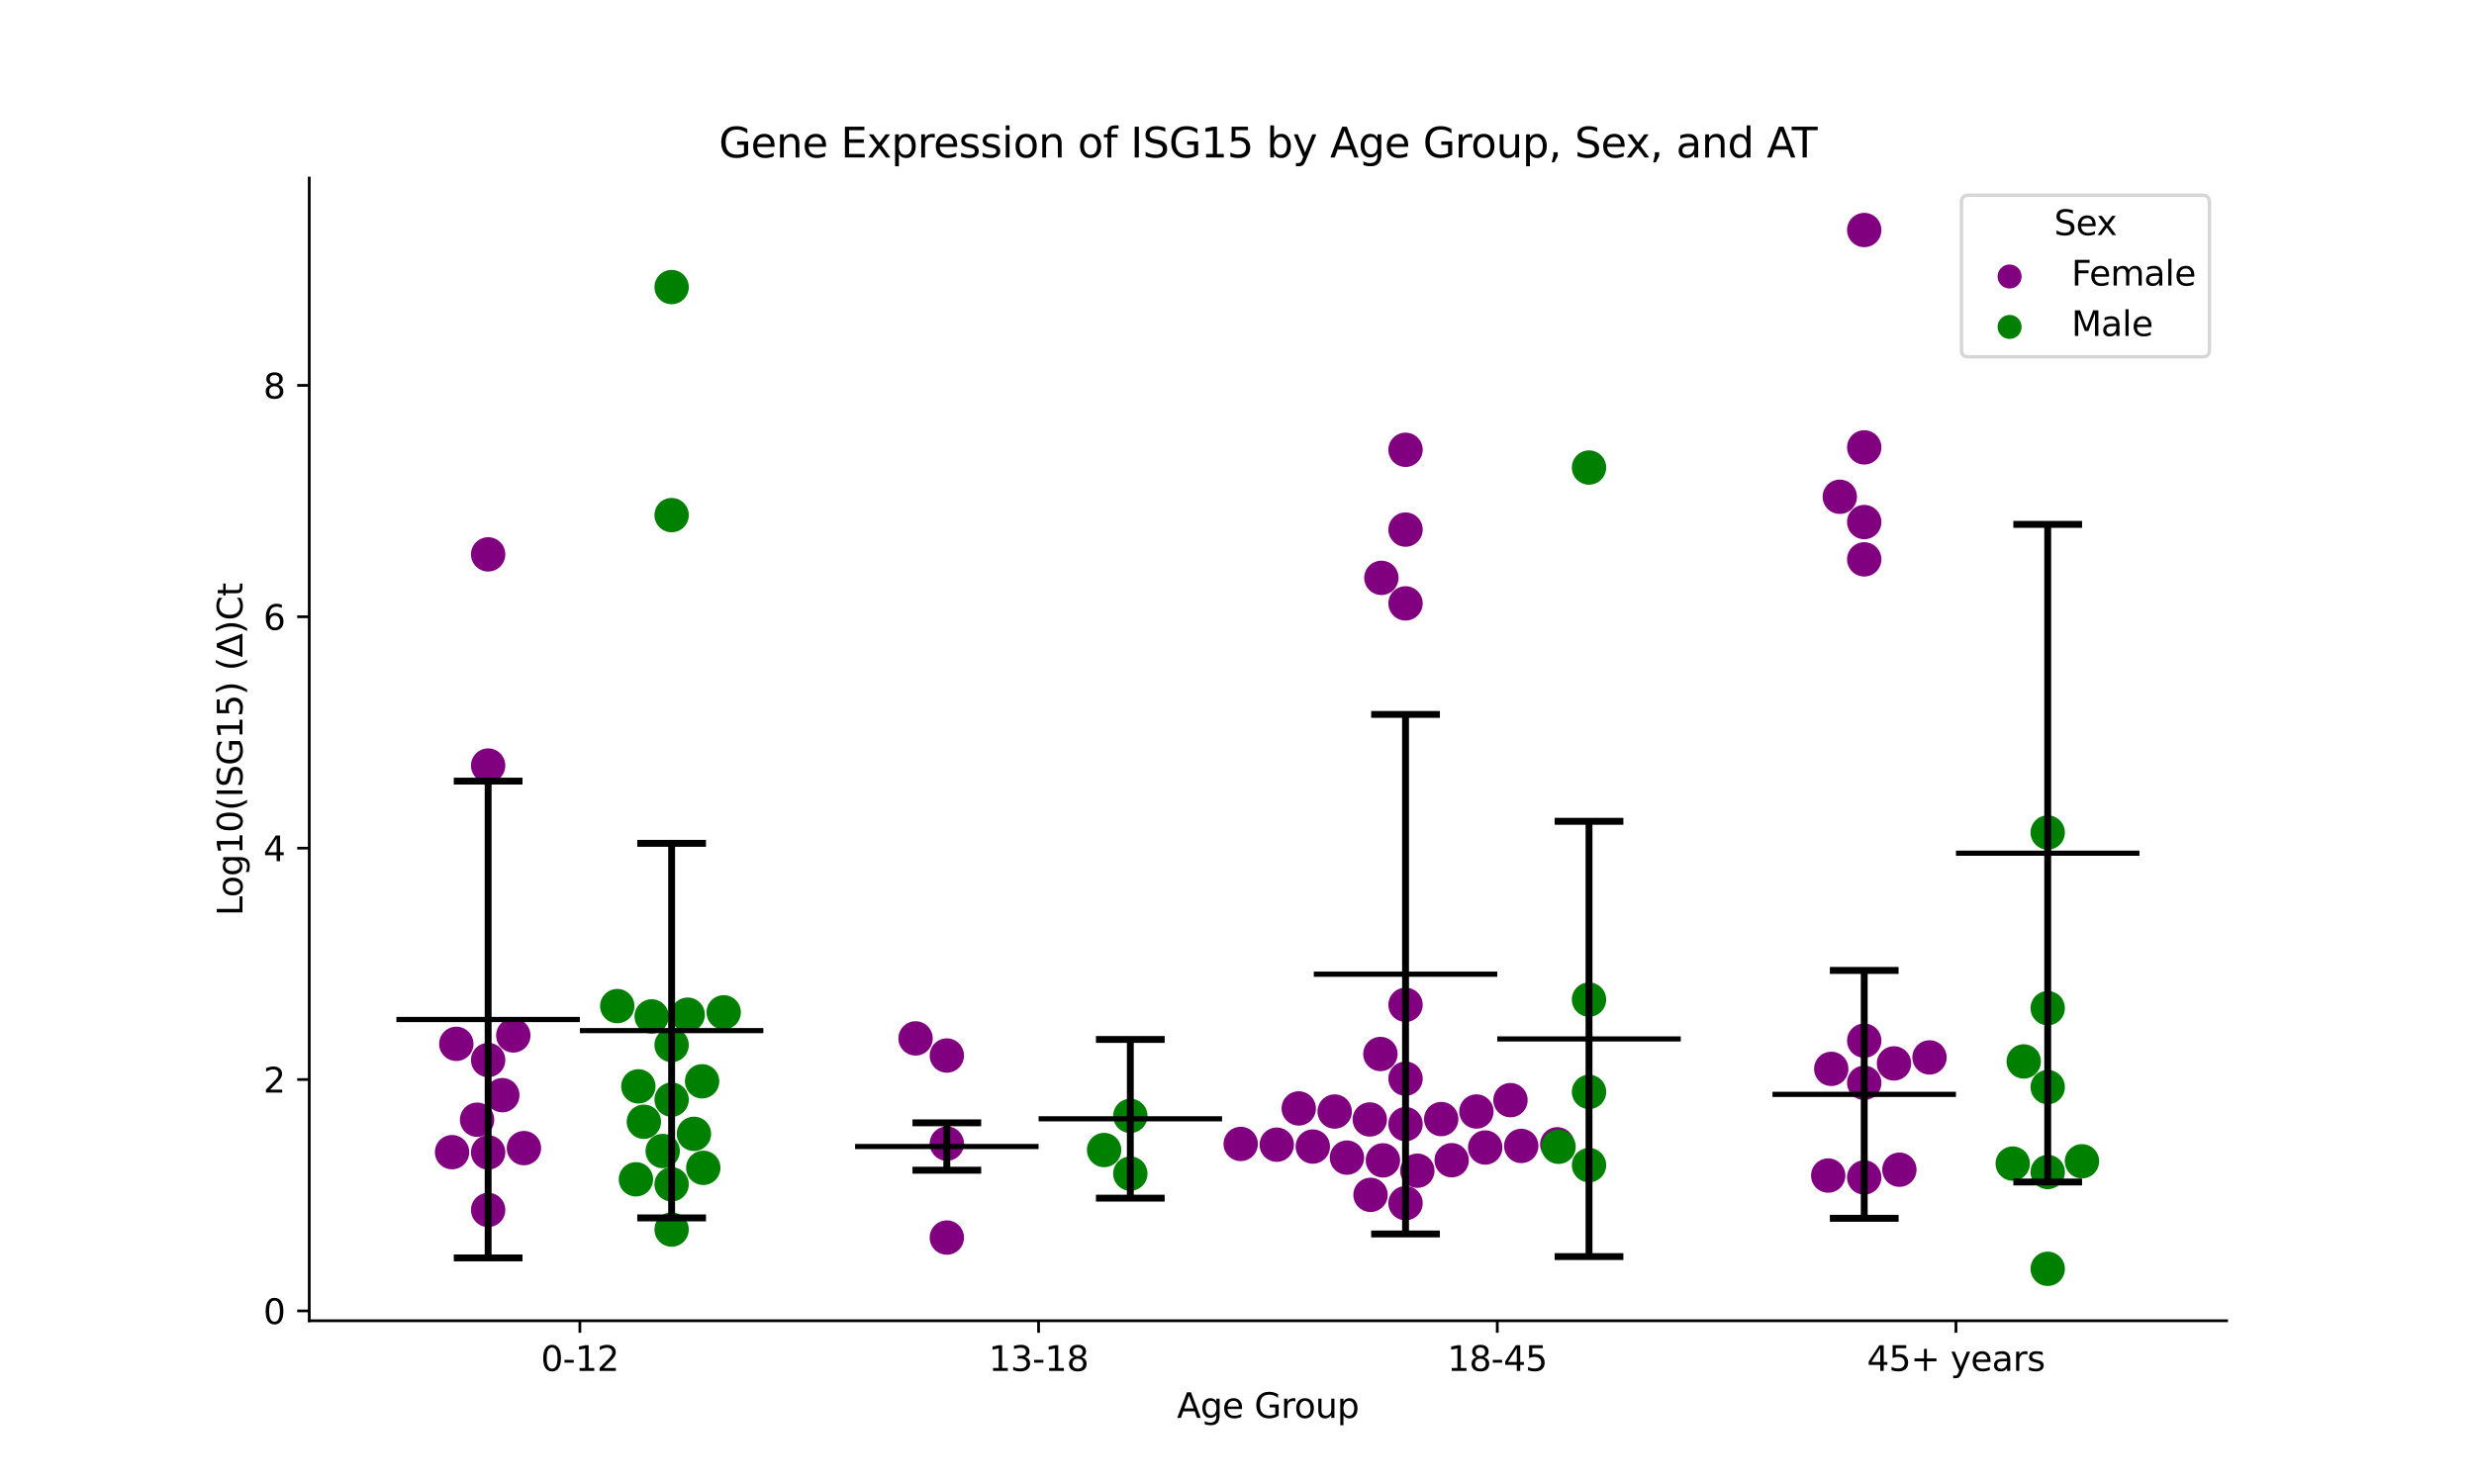 <?xml version="1.0" encoding="utf-8" standalone="no"?>
<!DOCTYPE svg PUBLIC "-//W3C//DTD SVG 1.1//EN"
  "http://www.w3.org/Graphics/SVG/1.1/DTD/svg11.dtd">
<svg xmlns:xlink="http://www.w3.org/1999/xlink" width="720pt" height="432pt" viewBox="0 0 720 432" xmlns="http://www.w3.org/2000/svg" version="1.1">
 <defs>
  <style type="text/css">*{stroke-linejoin: round; stroke-linecap: butt}</style>
 </defs>
 <g id="figure_1">
  <g id="patch_1">
   <path d="M 0 432 
L 720 432 
L 720 0 
L 0 0 
z
" style="fill: #ffffff"/>
  </g>
  <g id="axes_1">
   <g id="patch_2">
    <path d="M 90 384.48 
L 648 384.48 
L 648 51.84 
L 90 51.84 
z
" style="fill: #ffffff"/>
   </g>
   <g id="PathCollection_1">
    <defs>
     <path id="C0_0_e0dcd909ff" d="M 0 5 
C 1.326 5 2.598 4.473 3.536 3.536 
C 4.473 2.598 5 1.326 5 -0 
C 5 -1.326 4.473 -2.598 3.536 -3.536 
C 2.598 -4.473 1.326 -5 0 -5 
C -1.326 -5 -2.598 -4.473 -3.536 -3.536 
C -4.473 -2.598 -5 -1.326 -5 0 
C -5 1.326 -4.473 2.598 -3.536 3.536 
C -2.598 4.473 -1.326 5 0 5 
z
"/>
    </defs>
    <g clip-path="url(#p330a35e23e)">
     <use xlink:href="#C0_0_e0dcd909ff" x="149.386" y="301.419" style="fill: #800080"/>
    </g>
    <g clip-path="url(#p330a35e23e)">
     <use xlink:href="#C0_0_e0dcd909ff" x="142.062" y="308.585" style="fill: #800080"/>
    </g>
    <g clip-path="url(#p330a35e23e)">
     <use xlink:href="#C0_0_e0dcd909ff" x="146.187" y="318.809" style="fill: #800080"/>
    </g>
    <g clip-path="url(#p330a35e23e)">
     <use xlink:href="#C0_0_e0dcd909ff" x="142.062" y="335.475" style="fill: #800080"/>
    </g>
    <g clip-path="url(#p330a35e23e)">
     <use xlink:href="#C0_0_e0dcd909ff" x="132.801" y="303.872" style="fill: #800080"/>
    </g>
    <g clip-path="url(#p330a35e23e)">
     <use xlink:href="#C0_0_e0dcd909ff" x="142.062" y="352.219" style="fill: #800080"/>
    </g>
    <g clip-path="url(#p330a35e23e)">
     <use xlink:href="#C0_0_e0dcd909ff" x="142.062" y="222.862" style="fill: #800080"/>
    </g>
    <g clip-path="url(#p330a35e23e)">
     <use xlink:href="#C0_0_e0dcd909ff" x="152.48" y="334.224" style="fill: #800080"/>
    </g>
    <g clip-path="url(#p330a35e23e)">
     <use xlink:href="#C0_0_e0dcd909ff" x="142.062" y="161.379" style="fill: #800080"/>
    </g>
    <g clip-path="url(#p330a35e23e)">
     <use xlink:href="#C0_0_e0dcd909ff" x="138.843" y="325.957" style="fill: #800080"/>
    </g>
    <g clip-path="url(#p330a35e23e)">
     <use xlink:href="#C0_0_e0dcd909ff" x="131.562" y="335.4" style="fill: #800080"/>
    </g>
   </g>
   <g id="PathCollection_2">
    <defs>
     <path id="C1_0_f9b2098f4a" d="M 0 5 
C 1.326 5 2.598 4.473 3.536 3.536 
C 4.473 2.598 5 1.326 5 -0 
C 5 -1.326 4.473 -2.598 3.536 -3.536 
C 2.598 -4.473 1.326 -5 0 -5 
C -1.326 -5 -2.598 -4.473 -3.536 -3.536 
C -4.473 -2.598 -5 -1.326 -5 0 
C -5 1.326 -4.473 2.598 -3.536 3.536 
C -2.598 4.473 -1.326 5 0 5 
z
"/>
    </defs>
    <g clip-path="url(#p330a35e23e)">
     <use xlink:href="#C1_0_f9b2098f4a" x="195.459" y="357.924" style="fill: #008000"/>
    </g>
    <g clip-path="url(#p330a35e23e)">
     <use xlink:href="#C1_0_f9b2098f4a" x="185.777" y="316.246" style="fill: #008000"/>
    </g>
    <g clip-path="url(#p330a35e23e)">
     <use xlink:href="#C1_0_f9b2098f4a" x="179.638" y="292.877" style="fill: #008000"/>
    </g>
    <g clip-path="url(#p330a35e23e)">
     <use xlink:href="#C1_0_f9b2098f4a" x="195.459" y="83.572" style="fill: #008000"/>
    </g>
    <g clip-path="url(#p330a35e23e)">
     <use xlink:href="#C1_0_f9b2098f4a" x="195.459" y="344.764" style="fill: #008000"/>
    </g>
    <g clip-path="url(#p330a35e23e)">
     <use xlink:href="#C1_0_f9b2098f4a" x="201.957" y="330.072" style="fill: #008000"/>
    </g>
    <g clip-path="url(#p330a35e23e)">
     <use xlink:href="#C1_0_f9b2098f4a" x="195.459" y="320.114" style="fill: #008000"/>
    </g>
    <g clip-path="url(#p330a35e23e)">
     <use xlink:href="#C1_0_f9b2098f4a" x="189.652" y="295.885" style="fill: #008000"/>
    </g>
    <g clip-path="url(#p330a35e23e)">
     <use xlink:href="#C1_0_f9b2098f4a" x="204.334" y="314.769" style="fill: #008000"/>
    </g>
    <g clip-path="url(#p330a35e23e)">
     <use xlink:href="#C1_0_f9b2098f4a" x="204.672" y="339.967" style="fill: #008000"/>
    </g>
    <g clip-path="url(#p330a35e23e)">
     <use xlink:href="#C1_0_f9b2098f4a" x="210.613" y="294.69" style="fill: #008000"/>
    </g>
    <g clip-path="url(#p330a35e23e)">
     <use xlink:href="#C1_0_f9b2098f4a" x="185.072" y="343.304" style="fill: #008000"/>
    </g>
    <g clip-path="url(#p330a35e23e)">
     <use xlink:href="#C1_0_f9b2098f4a" x="195.459" y="149.953" style="fill: #008000"/>
    </g>
    <g clip-path="url(#p330a35e23e)">
     <use xlink:href="#C1_0_f9b2098f4a" x="200.138" y="295.377" style="fill: #008000"/>
    </g>
    <g clip-path="url(#p330a35e23e)">
     <use xlink:href="#C1_0_f9b2098f4a" x="195.459" y="304.216" style="fill: #008000"/>
    </g>
    <g clip-path="url(#p330a35e23e)">
     <use xlink:href="#C1_0_f9b2098f4a" x="187.379" y="326.548" style="fill: #008000"/>
    </g>
    <g clip-path="url(#p330a35e23e)">
     <use xlink:href="#C1_0_f9b2098f4a" x="192.865" y="335.074" style="fill: #008000"/>
    </g>
   </g>
   <g id="PathCollection_3">
    <defs>
     <path id="C2_0_0eef35f87b" d="M 0 5 
C 1.326 5 2.598 4.473 3.536 3.536 
C 4.473 2.598 5 1.326 5 -0 
C 5 -1.326 4.473 -2.598 3.536 -3.536 
C 2.598 -4.473 1.326 -5 0 -5 
C -1.326 -5 -2.598 -4.473 -3.536 -3.536 
C -4.473 -2.598 -5 -1.326 -5 0 
C -5 1.326 -4.473 2.598 -3.536 3.536 
C -2.598 4.473 -1.326 5 0 5 
z
"/>
    </defs>
    <g clip-path="url(#p330a35e23e)">
     <use xlink:href="#C2_0_0eef35f87b" x="275.555" y="360.262" style="fill: #800080"/>
    </g>
    <g clip-path="url(#p330a35e23e)">
     <use xlink:href="#C2_0_0eef35f87b" x="275.555" y="307.272" style="fill: #800080"/>
    </g>
    <g clip-path="url(#p330a35e23e)">
     <use xlink:href="#C2_0_0eef35f87b" x="266.453" y="302.285" style="fill: #800080"/>
    </g>
    <g clip-path="url(#p330a35e23e)">
     <use xlink:href="#C2_0_0eef35f87b" x="275.555" y="332.921" style="fill: #800080"/>
    </g>
   </g>
   <g id="PathCollection_4">
    <defs>
     <path id="C3_0_58a587648e" d="M 0 5 
C 1.326 5 2.598 4.473 3.536 3.536 
C 4.473 2.598 5 1.326 5 -0 
C 5 -1.326 4.473 -2.598 3.536 -3.536 
C 2.598 -4.473 1.326 -5 0 -5 
C -1.326 -5 -2.598 -4.473 -3.536 -3.536 
C -4.473 -2.598 -5 -1.326 -5 0 
C -5 1.326 -4.473 2.598 -3.536 3.536 
C -2.598 4.473 -1.326 5 0 5 
z
"/>
    </defs>
    <g clip-path="url(#p330a35e23e)">
     <use xlink:href="#C3_0_58a587648e" x="328.952" y="341.65" style="fill: #008000"/>
    </g>
    <g clip-path="url(#p330a35e23e)">
     <use xlink:href="#C3_0_58a587648e" x="321.324" y="334.778" style="fill: #008000"/>
    </g>
    <g clip-path="url(#p330a35e23e)">
     <use xlink:href="#C3_0_58a587648e" x="328.952" y="324.842" style="fill: #008000"/>
    </g>
   </g>
   <g id="PathCollection_5">
    <defs>
     <path id="C4_0_2a763a223d" d="M 0 5 
C 1.326 5 2.598 4.473 3.536 3.536 
C 4.473 2.598 5 1.326 5 -0 
C 5 -1.326 4.473 -2.598 3.536 -3.536 
C 2.598 -4.473 1.326 -5 0 -5 
C -1.326 -5 -2.598 -4.473 -3.536 -3.536 
C -4.473 -2.598 -5 -1.326 -5 0 
C -5 1.326 -4.473 2.598 -3.536 3.536 
C -2.598 4.473 -1.326 5 0 5 
z
"/>
    </defs>
    <g clip-path="url(#p330a35e23e)">
     <use xlink:href="#C4_0_2a763a223d" x="409.048" y="327.24" style="fill: #800080"/>
    </g>
    <g clip-path="url(#p330a35e23e)">
     <use xlink:href="#C4_0_2a763a223d" x="453.212" y="333.118" style="fill: #800080"/>
    </g>
    <g clip-path="url(#p330a35e23e)">
     <use xlink:href="#C4_0_2a763a223d" x="398.645" y="325.883" style="fill: #800080"/>
    </g>
    <g clip-path="url(#p330a35e23e)">
     <use xlink:href="#C4_0_2a763a223d" x="382.057" y="333.772" style="fill: #800080"/>
    </g>
    <g clip-path="url(#p330a35e23e)">
     <use xlink:href="#C4_0_2a763a223d" x="409.048" y="292.505" style="fill: #800080"/>
    </g>
    <g clip-path="url(#p330a35e23e)">
     <use xlink:href="#C4_0_2a763a223d" x="442.724" y="333.592" style="fill: #800080"/>
    </g>
    <g clip-path="url(#p330a35e23e)">
     <use xlink:href="#C4_0_2a763a223d" x="401.736" y="306.825" style="fill: #800080"/>
    </g>
    <g clip-path="url(#p330a35e23e)">
     <use xlink:href="#C4_0_2a763a223d" x="402.465" y="337.792" style="fill: #800080"/>
    </g>
    <g clip-path="url(#p330a35e23e)">
     <use xlink:href="#C4_0_2a763a223d" x="432.235" y="334.046" style="fill: #800080"/>
    </g>
    <g clip-path="url(#p330a35e23e)">
     <use xlink:href="#C4_0_2a763a223d" x="429.676" y="323.567" style="fill: #800080"/>
    </g>
    <g clip-path="url(#p330a35e23e)">
     <use xlink:href="#C4_0_2a763a223d" x="371.573" y="333.224" style="fill: #800080"/>
    </g>
    <g clip-path="url(#p330a35e23e)">
     <use xlink:href="#C4_0_2a763a223d" x="412.48" y="340.795" style="fill: #800080"/>
    </g>
    <g clip-path="url(#p330a35e23e)">
     <use xlink:href="#C4_0_2a763a223d" x="409.048" y="350.246" style="fill: #800080"/>
    </g>
    <g clip-path="url(#p330a35e23e)">
     <use xlink:href="#C4_0_2a763a223d" x="391.998" y="336.991" style="fill: #800080"/>
    </g>
    <g clip-path="url(#p330a35e23e)">
     <use xlink:href="#C4_0_2a763a223d" x="388.428" y="323.576" style="fill: #800080"/>
    </g>
    <g clip-path="url(#p330a35e23e)">
     <use xlink:href="#C4_0_2a763a223d" x="409.048" y="314.002" style="fill: #800080"/>
    </g>
    <g clip-path="url(#p330a35e23e)">
     <use xlink:href="#C4_0_2a763a223d" x="377.971" y="322.673" style="fill: #800080"/>
    </g>
    <g clip-path="url(#p330a35e23e)">
     <use xlink:href="#C4_0_2a763a223d" x="409.048" y="175.651" style="fill: #800080"/>
    </g>
    <g clip-path="url(#p330a35e23e)">
     <use xlink:href="#C4_0_2a763a223d" x="402.021" y="168.221" style="fill: #800080"/>
    </g>
    <g clip-path="url(#p330a35e23e)">
     <use xlink:href="#C4_0_2a763a223d" x="409.048" y="154.166" style="fill: #800080"/>
    </g>
    <g clip-path="url(#p330a35e23e)">
     <use xlink:href="#C4_0_2a763a223d" x="439.584" y="320.258" style="fill: #800080"/>
    </g>
    <g clip-path="url(#p330a35e23e)">
     <use xlink:href="#C4_0_2a763a223d" x="398.859" y="347.83" style="fill: #800080"/>
    </g>
    <g clip-path="url(#p330a35e23e)">
     <use xlink:href="#C4_0_2a763a223d" x="422.479" y="337.745" style="fill: #800080"/>
    </g>
    <g clip-path="url(#p330a35e23e)">
     <use xlink:href="#C4_0_2a763a223d" x="361.076" y="333.007" style="fill: #800080"/>
    </g>
    <g clip-path="url(#p330a35e23e)">
     <use xlink:href="#C4_0_2a763a223d" x="419.434" y="325.769" style="fill: #800080"/>
    </g>
    <g clip-path="url(#p330a35e23e)">
     <use xlink:href="#C4_0_2a763a223d" x="409.048" y="130.939" style="fill: #800080"/>
    </g>
   </g>
   <g id="PathCollection_6">
    <defs>
     <path id="C5_0_d81012c35d" d="M 0 5 
C 1.326 5 2.598 4.473 3.536 3.536 
C 4.473 2.598 5 1.326 5 -0 
C 5 -1.326 4.473 -2.598 3.536 -3.536 
C 2.598 -4.473 1.326 -5 0 -5 
C -1.326 -5 -2.598 -4.473 -3.536 -3.536 
C -4.473 -2.598 -5 -1.326 -5 0 
C -5 1.326 -4.473 2.598 -3.536 3.536 
C -2.598 4.473 -1.326 5 0 5 
z
"/>
    </defs>
    <g clip-path="url(#p330a35e23e)">
     <use xlink:href="#C5_0_d81012c35d" x="462.445" y="317.858" style="fill: #008000"/>
    </g>
    <g clip-path="url(#p330a35e23e)">
     <use xlink:href="#C5_0_d81012c35d" x="462.445" y="136.104" style="fill: #008000"/>
    </g>
    <g clip-path="url(#p330a35e23e)">
     <use xlink:href="#C5_0_d81012c35d" x="453.576" y="333.829" style="fill: #008000"/>
    </g>
    <g clip-path="url(#p330a35e23e)">
     <use xlink:href="#C5_0_d81012c35d" x="462.445" y="339.182" style="fill: #008000"/>
    </g>
    <g clip-path="url(#p330a35e23e)">
     <use xlink:href="#C5_0_d81012c35d" x="462.445" y="290.988" style="fill: #008000"/>
    </g>
   </g>
   <g id="PathCollection_7">
    <defs>
     <path id="C6_0_2b9ba4a93c" d="M 0 5 
C 1.326 5 2.598 4.473 3.536 3.536 
C 4.473 2.598 5 1.326 5 -0 
C 5 -1.326 4.473 -2.598 3.536 -3.536 
C 2.598 -4.473 1.326 -5 0 -5 
C -1.326 -5 -2.598 -4.473 -3.536 -3.536 
C -4.473 -2.598 -5 -1.326 -5 0 
C -5 1.326 -4.473 2.598 -3.536 3.536 
C -2.598 4.473 -1.326 5 0 5 
z
"/>
    </defs>
    <g clip-path="url(#p330a35e23e)">
     <use xlink:href="#C6_0_2b9ba4a93c" x="551.201" y="309.564" style="fill: #800080"/>
    </g>
    <g clip-path="url(#p330a35e23e)">
     <use xlink:href="#C6_0_2b9ba4a93c" x="542.541" y="130.237" style="fill: #800080"/>
    </g>
    <g clip-path="url(#p330a35e23e)">
     <use xlink:href="#C6_0_2b9ba4a93c" x="532.946" y="311.157" style="fill: #800080"/>
    </g>
    <g clip-path="url(#p330a35e23e)">
     <use xlink:href="#C6_0_2b9ba4a93c" x="542.541" y="302.945" style="fill: #800080"/>
    </g>
    <g clip-path="url(#p330a35e23e)">
     <use xlink:href="#C6_0_2b9ba4a93c" x="542.541" y="162.833" style="fill: #800080"/>
    </g>
    <g clip-path="url(#p330a35e23e)">
     <use xlink:href="#C6_0_2b9ba4a93c" x="542.541" y="342.761" style="fill: #800080"/>
    </g>
    <g clip-path="url(#p330a35e23e)">
     <use xlink:href="#C6_0_2b9ba4a93c" x="552.77" y="340.507" style="fill: #800080"/>
    </g>
    <g clip-path="url(#p330a35e23e)">
     <use xlink:href="#C6_0_2b9ba4a93c" x="535.431" y="144.616" style="fill: #800080"/>
    </g>
    <g clip-path="url(#p330a35e23e)">
     <use xlink:href="#C6_0_2b9ba4a93c" x="542.541" y="315.218" style="fill: #800080"/>
    </g>
    <g clip-path="url(#p330a35e23e)">
     <use xlink:href="#C6_0_2b9ba4a93c" x="561.539" y="307.818" style="fill: #800080"/>
    </g>
    <g clip-path="url(#p330a35e23e)">
     <use xlink:href="#C6_0_2b9ba4a93c" x="542.541" y="151.975" style="fill: #800080"/>
    </g>
    <g clip-path="url(#p330a35e23e)">
     <use xlink:href="#C6_0_2b9ba4a93c" x="532.057" y="342.212" style="fill: #800080"/>
    </g>
    <g clip-path="url(#p330a35e23e)">
     <use xlink:href="#C6_0_2b9ba4a93c" x="542.541" y="66.96" style="fill: #800080"/>
    </g>
   </g>
   <g id="PathCollection_8">
    <defs>
     <path id="C7_0_c93b25ca63" d="M 0 5 
C 1.326 5 2.598 4.473 3.536 3.536 
C 4.473 2.598 5 1.326 5 -0 
C 5 -1.326 4.473 -2.598 3.536 -3.536 
C 2.598 -4.473 1.326 -5 0 -5 
C -1.326 -5 -2.598 -4.473 -3.536 -3.536 
C -4.473 -2.598 -5 -1.326 -5 0 
C -5 1.326 -4.473 2.598 -3.536 3.536 
C -2.598 4.473 -1.326 5 0 5 
z
"/>
    </defs>
    <g clip-path="url(#p330a35e23e)">
     <use xlink:href="#C7_0_c93b25ca63" x="595.938" y="369.36" style="fill: #008000"/>
    </g>
    <g clip-path="url(#p330a35e23e)">
     <use xlink:href="#C7_0_c93b25ca63" x="595.938" y="341.184" style="fill: #008000"/>
    </g>
    <g clip-path="url(#p330a35e23e)">
     <use xlink:href="#C7_0_c93b25ca63" x="585.76" y="338.728" style="fill: #008000"/>
    </g>
    <g clip-path="url(#p330a35e23e)">
     <use xlink:href="#C7_0_c93b25ca63" x="588.962" y="308.99" style="fill: #008000"/>
    </g>
    <g clip-path="url(#p330a35e23e)">
     <use xlink:href="#C7_0_c93b25ca63" x="605.909" y="338.051" style="fill: #008000"/>
    </g>
    <g clip-path="url(#p330a35e23e)">
     <use xlink:href="#C7_0_c93b25ca63" x="595.938" y="316.464" style="fill: #008000"/>
    </g>
    <g clip-path="url(#p330a35e23e)">
     <use xlink:href="#C7_0_c93b25ca63" x="595.938" y="242.35" style="fill: #008000"/>
    </g>
    <g clip-path="url(#p330a35e23e)">
     <use xlink:href="#C7_0_c93b25ca63" x="595.938" y="293.479" style="fill: #008000"/>
    </g>
   </g>
   <g id="PathCollection_9"/>
   <g id="PathCollection_10"/>
   <g id="matplotlib.axis_1">
    <g id="xtick_1">
     <g id="line2d_1">
      <defs>
       <path id="m0309901384" d="M 0 0 
L 0 3.5 
" style="stroke: #000000; stroke-width: 0.8"/>
      </defs>
      <g>
       <use xlink:href="#m0309901384" x="168.761" y="384.48" style="stroke: #000000; stroke-width: 0.8"/>
      </g>
     </g>
     <g id="text_1">
      <!-- 0-12 -->
      <g transform="translate(157.413 399.078) scale(0.1 -0.1)">
       <defs>
        <path id="DejaVuSans-30" d="M 2034 4250 
Q 1547 4250 1301 3770 
Q 1056 3291 1056 2328 
Q 1056 1369 1301 889 
Q 1547 409 2034 409 
Q 2525 409 2770 889 
Q 3016 1369 3016 2328 
Q 3016 3291 2770 3770 
Q 2525 4250 2034 4250 
z
M 2034 4750 
Q 2819 4750 3233 4129 
Q 3647 3509 3647 2328 
Q 3647 1150 3233 529 
Q 2819 -91 2034 -91 
Q 1250 -91 836 529 
Q 422 1150 422 2328 
Q 422 3509 836 4129 
Q 1250 4750 2034 4750 
z
" transform="scale(0.016)"/>
        <path id="DejaVuSans-2d" d="M 313 2009 
L 1997 2009 
L 1997 1497 
L 313 1497 
L 313 2009 
z
" transform="scale(0.016)"/>
        <path id="DejaVuSans-31" d="M 794 531 
L 1825 531 
L 1825 4091 
L 703 3866 
L 703 4441 
L 1819 4666 
L 2450 4666 
L 2450 531 
L 3481 531 
L 3481 0 
L 794 0 
L 794 531 
z
" transform="scale(0.016)"/>
        <path id="DejaVuSans-32" d="M 1228 531 
L 3431 531 
L 3431 0 
L 469 0 
L 469 531 
Q 828 903 1448 1529 
Q 2069 2156 2228 2338 
Q 2531 2678 2651 2914 
Q 2772 3150 2772 3378 
Q 2772 3750 2511 3984 
Q 2250 4219 1831 4219 
Q 1534 4219 1204 4116 
Q 875 4013 500 3803 
L 500 4441 
Q 881 4594 1212 4672 
Q 1544 4750 1819 4750 
Q 2544 4750 2975 4387 
Q 3406 4025 3406 3419 
Q 3406 3131 3298 2873 
Q 3191 2616 2906 2266 
Q 2828 2175 2409 1742 
Q 1991 1309 1228 531 
z
" transform="scale(0.016)"/>
       </defs>
       <use xlink:href="#DejaVuSans-30"/>
       <use xlink:href="#DejaVuSans-2d" x="63.623"/>
       <use xlink:href="#DejaVuSans-31" x="99.707"/>
       <use xlink:href="#DejaVuSans-32" x="163.33"/>
      </g>
     </g>
    </g>
    <g id="xtick_2">
     <g id="line2d_2">
      <g>
       <use xlink:href="#m0309901384" x="302.254" y="384.48" style="stroke: #000000; stroke-width: 0.8"/>
      </g>
     </g>
     <g id="text_2">
      <!-- 13-18 -->
      <g transform="translate(287.725 399.078) scale(0.1 -0.1)">
       <defs>
        <path id="DejaVuSans-33" d="M 2597 2516 
Q 3050 2419 3304 2112 
Q 3559 1806 3559 1356 
Q 3559 666 3084 287 
Q 2609 -91 1734 -91 
Q 1441 -91 1130 -33 
Q 819 25 488 141 
L 488 750 
Q 750 597 1062 519 
Q 1375 441 1716 441 
Q 2309 441 2620 675 
Q 2931 909 2931 1356 
Q 2931 1769 2642 2001 
Q 2353 2234 1838 2234 
L 1294 2234 
L 1294 2753 
L 1863 2753 
Q 2328 2753 2575 2939 
Q 2822 3125 2822 3475 
Q 2822 3834 2567 4026 
Q 2313 4219 1838 4219 
Q 1578 4219 1281 4162 
Q 984 4106 628 3988 
L 628 4550 
Q 988 4650 1302 4700 
Q 1616 4750 1894 4750 
Q 2613 4750 3031 4423 
Q 3450 4097 3450 3541 
Q 3450 3153 3228 2886 
Q 3006 2619 2597 2516 
z
" transform="scale(0.016)"/>
        <path id="DejaVuSans-38" d="M 2034 2216 
Q 1584 2216 1326 1975 
Q 1069 1734 1069 1313 
Q 1069 891 1326 650 
Q 1584 409 2034 409 
Q 2484 409 2743 651 
Q 3003 894 3003 1313 
Q 3003 1734 2745 1975 
Q 2488 2216 2034 2216 
z
M 1403 2484 
Q 997 2584 770 2862 
Q 544 3141 544 3541 
Q 544 4100 942 4425 
Q 1341 4750 2034 4750 
Q 2731 4750 3128 4425 
Q 3525 4100 3525 3541 
Q 3525 3141 3298 2862 
Q 3072 2584 2669 2484 
Q 3125 2378 3379 2068 
Q 3634 1759 3634 1313 
Q 3634 634 3220 271 
Q 2806 -91 2034 -91 
Q 1263 -91 848 271 
Q 434 634 434 1313 
Q 434 1759 690 2068 
Q 947 2378 1403 2484 
z
M 1172 3481 
Q 1172 3119 1398 2916 
Q 1625 2713 2034 2713 
Q 2441 2713 2670 2916 
Q 2900 3119 2900 3481 
Q 2900 3844 2670 4047 
Q 2441 4250 2034 4250 
Q 1625 4250 1398 4047 
Q 1172 3844 1172 3481 
z
" transform="scale(0.016)"/>
       </defs>
       <use xlink:href="#DejaVuSans-31"/>
       <use xlink:href="#DejaVuSans-33" x="63.623"/>
       <use xlink:href="#DejaVuSans-2d" x="127.246"/>
       <use xlink:href="#DejaVuSans-31" x="163.33"/>
       <use xlink:href="#DejaVuSans-38" x="226.953"/>
      </g>
     </g>
    </g>
    <g id="xtick_3">
     <g id="line2d_3">
      <g>
       <use xlink:href="#m0309901384" x="435.746" y="384.48" style="stroke: #000000; stroke-width: 0.8"/>
      </g>
     </g>
     <g id="text_3">
      <!-- 18-45 -->
      <g transform="translate(421.218 399.078) scale(0.1 -0.1)">
       <defs>
        <path id="DejaVuSans-34" d="M 2419 4116 
L 825 1625 
L 2419 1625 
L 2419 4116 
z
M 2253 4666 
L 3047 4666 
L 3047 1625 
L 3713 1625 
L 3713 1100 
L 3047 1100 
L 3047 0 
L 2419 0 
L 2419 1100 
L 313 1100 
L 313 1709 
L 2253 4666 
z
" transform="scale(0.016)"/>
        <path id="DejaVuSans-35" d="M 691 4666 
L 3169 4666 
L 3169 4134 
L 1269 4134 
L 1269 2991 
Q 1406 3038 1543 3061 
Q 1681 3084 1819 3084 
Q 2600 3084 3056 2656 
Q 3513 2228 3513 1497 
Q 3513 744 3044 326 
Q 2575 -91 1722 -91 
Q 1428 -91 1123 -41 
Q 819 9 494 109 
L 494 744 
Q 775 591 1075 516 
Q 1375 441 1709 441 
Q 2250 441 2565 725 
Q 2881 1009 2881 1497 
Q 2881 1984 2565 2268 
Q 2250 2553 1709 2553 
Q 1456 2553 1204 2497 
Q 953 2441 691 2322 
L 691 4666 
z
" transform="scale(0.016)"/>
       </defs>
       <use xlink:href="#DejaVuSans-31"/>
       <use xlink:href="#DejaVuSans-38" x="63.623"/>
       <use xlink:href="#DejaVuSans-2d" x="127.246"/>
       <use xlink:href="#DejaVuSans-34" x="163.33"/>
       <use xlink:href="#DejaVuSans-35" x="226.953"/>
      </g>
     </g>
    </g>
    <g id="xtick_4">
     <g id="line2d_4">
      <g>
       <use xlink:href="#m0309901384" x="569.239" y="384.48" style="stroke: #000000; stroke-width: 0.8"/>
      </g>
     </g>
     <g id="text_4">
      <!-- 45+ years -->
      <g transform="translate(543.338 399.078) scale(0.1 -0.1)">
       <defs>
        <path id="DejaVuSans-2b" d="M 2944 4013 
L 2944 2272 
L 4684 2272 
L 4684 1741 
L 2944 1741 
L 2944 0 
L 2419 0 
L 2419 1741 
L 678 1741 
L 678 2272 
L 2419 2272 
L 2419 4013 
L 2944 4013 
z
" transform="scale(0.016)"/>
        <path id="DejaVuSans-20" transform="scale(0.016)"/>
        <path id="DejaVuSans-79" d="M 2059 -325 
Q 1816 -950 1584 -1140 
Q 1353 -1331 966 -1331 
L 506 -1331 
L 506 -850 
L 844 -850 
Q 1081 -850 1212 -737 
Q 1344 -625 1503 -206 
L 1606 56 
L 191 3500 
L 800 3500 
L 1894 763 
L 2988 3500 
L 3597 3500 
L 2059 -325 
z
" transform="scale(0.016)"/>
        <path id="DejaVuSans-65" d="M 3597 1894 
L 3597 1613 
L 953 1613 
Q 991 1019 1311 708 
Q 1631 397 2203 397 
Q 2534 397 2845 478 
Q 3156 559 3463 722 
L 3463 178 
Q 3153 47 2828 -22 
Q 2503 -91 2169 -91 
Q 1331 -91 842 396 
Q 353 884 353 1716 
Q 353 2575 817 3079 
Q 1281 3584 2069 3584 
Q 2775 3584 3186 3129 
Q 3597 2675 3597 1894 
z
M 3022 2063 
Q 3016 2534 2758 2815 
Q 2500 3097 2075 3097 
Q 1594 3097 1305 2825 
Q 1016 2553 972 2059 
L 3022 2063 
z
" transform="scale(0.016)"/>
        <path id="DejaVuSans-61" d="M 2194 1759 
Q 1497 1759 1228 1600 
Q 959 1441 959 1056 
Q 959 750 1161 570 
Q 1363 391 1709 391 
Q 2188 391 2477 730 
Q 2766 1069 2766 1631 
L 2766 1759 
L 2194 1759 
z
M 3341 1997 
L 3341 0 
L 2766 0 
L 2766 531 
Q 2569 213 2275 61 
Q 1981 -91 1556 -91 
Q 1019 -91 701 211 
Q 384 513 384 1019 
Q 384 1609 779 1909 
Q 1175 2209 1959 2209 
L 2766 2209 
L 2766 2266 
Q 2766 2663 2505 2880 
Q 2244 3097 1772 3097 
Q 1472 3097 1187 3025 
Q 903 2953 641 2809 
L 641 3341 
Q 956 3463 1253 3523 
Q 1550 3584 1831 3584 
Q 2591 3584 2966 3190 
Q 3341 2797 3341 1997 
z
" transform="scale(0.016)"/>
        <path id="DejaVuSans-72" d="M 2631 2963 
Q 2534 3019 2420 3045 
Q 2306 3072 2169 3072 
Q 1681 3072 1420 2755 
Q 1159 2438 1159 1844 
L 1159 0 
L 581 0 
L 581 3500 
L 1159 3500 
L 1159 2956 
Q 1341 3275 1631 3429 
Q 1922 3584 2338 3584 
Q 2397 3584 2469 3576 
Q 2541 3569 2628 3553 
L 2631 2963 
z
" transform="scale(0.016)"/>
        <path id="DejaVuSans-73" d="M 2834 3397 
L 2834 2853 
Q 2591 2978 2328 3040 
Q 2066 3103 1784 3103 
Q 1356 3103 1142 2972 
Q 928 2841 928 2578 
Q 928 2378 1081 2264 
Q 1234 2150 1697 2047 
L 1894 2003 
Q 2506 1872 2764 1633 
Q 3022 1394 3022 966 
Q 3022 478 2636 193 
Q 2250 -91 1575 -91 
Q 1294 -91 989 -36 
Q 684 19 347 128 
L 347 722 
Q 666 556 975 473 
Q 1284 391 1588 391 
Q 1994 391 2212 530 
Q 2431 669 2431 922 
Q 2431 1156 2273 1281 
Q 2116 1406 1581 1522 
L 1381 1569 
Q 847 1681 609 1914 
Q 372 2147 372 2553 
Q 372 3047 722 3315 
Q 1072 3584 1716 3584 
Q 2034 3584 2315 3537 
Q 2597 3491 2834 3397 
z
" transform="scale(0.016)"/>
       </defs>
       <use xlink:href="#DejaVuSans-34"/>
       <use xlink:href="#DejaVuSans-35" x="63.623"/>
       <use xlink:href="#DejaVuSans-2b" x="127.246"/>
       <use xlink:href="#DejaVuSans-20" x="211.035"/>
       <use xlink:href="#DejaVuSans-79" x="242.822"/>
       <use xlink:href="#DejaVuSans-65" x="302.002"/>
       <use xlink:href="#DejaVuSans-61" x="363.525"/>
       <use xlink:href="#DejaVuSans-72" x="424.805"/>
       <use xlink:href="#DejaVuSans-73" x="465.918"/>
      </g>
     </g>
    </g>
    <g id="text_5">
     <!-- Age Group -->
     <g transform="translate(342.52 412.757) scale(0.1 -0.1)">
      <defs>
       <path id="DejaVuSans-41" d="M 2188 4044 
L 1331 1722 
L 3047 1722 
L 2188 4044 
z
M 1831 4666 
L 2547 4666 
L 4325 0 
L 3669 0 
L 3244 1197 
L 1141 1197 
L 716 0 
L 50 0 
L 1831 4666 
z
" transform="scale(0.016)"/>
       <path id="DejaVuSans-67" d="M 2906 1791 
Q 2906 2416 2648 2759 
Q 2391 3103 1925 3103 
Q 1463 3103 1205 2759 
Q 947 2416 947 1791 
Q 947 1169 1205 825 
Q 1463 481 1925 481 
Q 2391 481 2648 825 
Q 2906 1169 2906 1791 
z
M 3481 434 
Q 3481 -459 3084 -895 
Q 2688 -1331 1869 -1331 
Q 1566 -1331 1297 -1286 
Q 1028 -1241 775 -1147 
L 775 -588 
Q 1028 -725 1275 -790 
Q 1522 -856 1778 -856 
Q 2344 -856 2625 -561 
Q 2906 -266 2906 331 
L 2906 616 
Q 2728 306 2450 153 
Q 2172 0 1784 0 
Q 1141 0 747 490 
Q 353 981 353 1791 
Q 353 2603 747 3093 
Q 1141 3584 1784 3584 
Q 2172 3584 2450 3431 
Q 2728 3278 2906 2969 
L 2906 3500 
L 3481 3500 
L 3481 434 
z
" transform="scale(0.016)"/>
       <path id="DejaVuSans-47" d="M 3809 666 
L 3809 1919 
L 2778 1919 
L 2778 2438 
L 4434 2438 
L 4434 434 
Q 4069 175 3628 42 
Q 3188 -91 2688 -91 
Q 1594 -91 976 548 
Q 359 1188 359 2328 
Q 359 3472 976 4111 
Q 1594 4750 2688 4750 
Q 3144 4750 3555 4637 
Q 3966 4525 4313 4306 
L 4313 3634 
Q 3963 3931 3569 4081 
Q 3175 4231 2741 4231 
Q 1884 4231 1454 3753 
Q 1025 3275 1025 2328 
Q 1025 1384 1454 906 
Q 1884 428 2741 428 
Q 3075 428 3337 486 
Q 3600 544 3809 666 
z
" transform="scale(0.016)"/>
       <path id="DejaVuSans-6f" d="M 1959 3097 
Q 1497 3097 1228 2736 
Q 959 2375 959 1747 
Q 959 1119 1226 758 
Q 1494 397 1959 397 
Q 2419 397 2687 759 
Q 2956 1122 2956 1747 
Q 2956 2369 2687 2733 
Q 2419 3097 1959 3097 
z
M 1959 3584 
Q 2709 3584 3137 3096 
Q 3566 2609 3566 1747 
Q 3566 888 3137 398 
Q 2709 -91 1959 -91 
Q 1206 -91 779 398 
Q 353 888 353 1747 
Q 353 2609 779 3096 
Q 1206 3584 1959 3584 
z
" transform="scale(0.016)"/>
       <path id="DejaVuSans-75" d="M 544 1381 
L 544 3500 
L 1119 3500 
L 1119 1403 
Q 1119 906 1312 657 
Q 1506 409 1894 409 
Q 2359 409 2629 706 
Q 2900 1003 2900 1516 
L 2900 3500 
L 3475 3500 
L 3475 0 
L 2900 0 
L 2900 538 
Q 2691 219 2414 64 
Q 2138 -91 1772 -91 
Q 1169 -91 856 284 
Q 544 659 544 1381 
z
M 1991 3584 
L 1991 3584 
z
" transform="scale(0.016)"/>
       <path id="DejaVuSans-70" d="M 1159 525 
L 1159 -1331 
L 581 -1331 
L 581 3500 
L 1159 3500 
L 1159 2969 
Q 1341 3281 1617 3432 
Q 1894 3584 2278 3584 
Q 2916 3584 3314 3078 
Q 3713 2572 3713 1747 
Q 3713 922 3314 415 
Q 2916 -91 2278 -91 
Q 1894 -91 1617 61 
Q 1341 213 1159 525 
z
M 3116 1747 
Q 3116 2381 2855 2742 
Q 2594 3103 2138 3103 
Q 1681 3103 1420 2742 
Q 1159 2381 1159 1747 
Q 1159 1113 1420 752 
Q 1681 391 2138 391 
Q 2594 391 2855 752 
Q 3116 1113 3116 1747 
z
" transform="scale(0.016)"/>
      </defs>
      <use xlink:href="#DejaVuSans-41"/>
      <use xlink:href="#DejaVuSans-67" x="68.408"/>
      <use xlink:href="#DejaVuSans-65" x="131.885"/>
      <use xlink:href="#DejaVuSans-20" x="193.408"/>
      <use xlink:href="#DejaVuSans-47" x="225.195"/>
      <use xlink:href="#DejaVuSans-72" x="302.686"/>
      <use xlink:href="#DejaVuSans-6f" x="341.549"/>
      <use xlink:href="#DejaVuSans-75" x="402.73"/>
      <use xlink:href="#DejaVuSans-70" x="466.109"/>
     </g>
    </g>
   </g>
   <g id="matplotlib.axis_2">
    <g id="ytick_1">
     <g id="line2d_5">
      <defs>
       <path id="me4fa21e67c" d="M 0 0 
L -3.5 0 
" style="stroke: #000000; stroke-width: 0.8"/>
      </defs>
      <g>
       <use xlink:href="#me4fa21e67c" x="90" y="381.609" style="stroke: #000000; stroke-width: 0.8"/>
      </g>
     </g>
     <g id="text_6">
      <!-- 0 -->
      <g transform="translate(76.638 385.408) scale(0.1 -0.1)">
       <use xlink:href="#DejaVuSans-30"/>
      </g>
     </g>
    </g>
    <g id="ytick_2">
     <g id="line2d_6">
      <g>
       <use xlink:href="#me4fa21e67c" x="90" y="314.254" style="stroke: #000000; stroke-width: 0.8"/>
      </g>
     </g>
     <g id="text_7">
      <!-- 2 -->
      <g transform="translate(76.638 318.054) scale(0.1 -0.1)">
       <use xlink:href="#DejaVuSans-32"/>
      </g>
     </g>
    </g>
    <g id="ytick_3">
     <g id="line2d_7">
      <g>
       <use xlink:href="#me4fa21e67c" x="90" y="246.9" style="stroke: #000000; stroke-width: 0.8"/>
      </g>
     </g>
     <g id="text_8">
      <!-- 4 -->
      <g transform="translate(76.638 250.699) scale(0.1 -0.1)">
       <use xlink:href="#DejaVuSans-34"/>
      </g>
     </g>
    </g>
    <g id="ytick_4">
     <g id="line2d_8">
      <g>
       <use xlink:href="#me4fa21e67c" x="90" y="179.546" style="stroke: #000000; stroke-width: 0.8"/>
      </g>
     </g>
     <g id="text_9">
      <!-- 6 -->
      <g transform="translate(76.638 183.345) scale(0.1 -0.1)">
       <defs>
        <path id="DejaVuSans-36" d="M 2113 2584 
Q 1688 2584 1439 2293 
Q 1191 2003 1191 1497 
Q 1191 994 1439 701 
Q 1688 409 2113 409 
Q 2538 409 2786 701 
Q 3034 994 3034 1497 
Q 3034 2003 2786 2293 
Q 2538 2584 2113 2584 
z
M 3366 4563 
L 3366 3988 
Q 3128 4100 2886 4159 
Q 2644 4219 2406 4219 
Q 1781 4219 1451 3797 
Q 1122 3375 1075 2522 
Q 1259 2794 1537 2939 
Q 1816 3084 2150 3084 
Q 2853 3084 3261 2657 
Q 3669 2231 3669 1497 
Q 3669 778 3244 343 
Q 2819 -91 2113 -91 
Q 1303 -91 875 529 
Q 447 1150 447 2328 
Q 447 3434 972 4092 
Q 1497 4750 2381 4750 
Q 2619 4750 2861 4703 
Q 3103 4656 3366 4563 
z
" transform="scale(0.016)"/>
       </defs>
       <use xlink:href="#DejaVuSans-36"/>
      </g>
     </g>
    </g>
    <g id="ytick_5">
     <g id="line2d_9">
      <g>
       <use xlink:href="#me4fa21e67c" x="90" y="112.192" style="stroke: #000000; stroke-width: 0.8"/>
      </g>
     </g>
     <g id="text_10">
      <!-- 8 -->
      <g transform="translate(76.638 115.991) scale(0.1 -0.1)">
       <use xlink:href="#DejaVuSans-38"/>
      </g>
     </g>
    </g>
    <g id="text_11">
     <!-- Log10(ISG15) (Δ)Ct -->
     <g transform="translate(70.558 266.605) rotate(-90) scale(0.1 -0.1)">
      <defs>
       <path id="DejaVuSans-4c" d="M 628 4666 
L 1259 4666 
L 1259 531 
L 3531 531 
L 3531 0 
L 628 0 
L 628 4666 
z
" transform="scale(0.016)"/>
       <path id="DejaVuSans-28" d="M 1984 4856 
Q 1566 4138 1362 3434 
Q 1159 2731 1159 2009 
Q 1159 1288 1364 580 
Q 1569 -128 1984 -844 
L 1484 -844 
Q 1016 -109 783 600 
Q 550 1309 550 2009 
Q 550 2706 781 3412 
Q 1013 4119 1484 4856 
L 1984 4856 
z
" transform="scale(0.016)"/>
       <path id="DejaVuSans-49" d="M 628 4666 
L 1259 4666 
L 1259 0 
L 628 0 
L 628 4666 
z
" transform="scale(0.016)"/>
       <path id="DejaVuSans-53" d="M 3425 4513 
L 3425 3897 
Q 3066 4069 2747 4153 
Q 2428 4238 2131 4238 
Q 1616 4238 1336 4038 
Q 1056 3838 1056 3469 
Q 1056 3159 1242 3001 
Q 1428 2844 1947 2747 
L 2328 2669 
Q 3034 2534 3370 2195 
Q 3706 1856 3706 1288 
Q 3706 609 3251 259 
Q 2797 -91 1919 -91 
Q 1588 -91 1214 -16 
Q 841 59 441 206 
L 441 856 
Q 825 641 1194 531 
Q 1563 422 1919 422 
Q 2459 422 2753 634 
Q 3047 847 3047 1241 
Q 3047 1584 2836 1778 
Q 2625 1972 2144 2069 
L 1759 2144 
Q 1053 2284 737 2584 
Q 422 2884 422 3419 
Q 422 4038 858 4394 
Q 1294 4750 2059 4750 
Q 2388 4750 2728 4690 
Q 3069 4631 3425 4513 
z
" transform="scale(0.016)"/>
       <path id="DejaVuSans-29" d="M 513 4856 
L 1013 4856 
Q 1481 4119 1714 3412 
Q 1947 2706 1947 2009 
Q 1947 1309 1714 600 
Q 1481 -109 1013 -844 
L 513 -844 
Q 928 -128 1133 580 
Q 1338 1288 1338 2009 
Q 1338 2731 1133 3434 
Q 928 4138 513 4856 
z
" transform="scale(0.016)"/>
       <path id="DejaVuSans-394" d="M 2188 4044 
L 906 525 
L 3472 525 
L 2188 4044 
z
M 50 0 
L 1831 4666 
L 2547 4666 
L 4325 0 
L 50 0 
z
" transform="scale(0.016)"/>
       <path id="DejaVuSans-43" d="M 4122 4306 
L 4122 3641 
Q 3803 3938 3442 4084 
Q 3081 4231 2675 4231 
Q 1875 4231 1450 3742 
Q 1025 3253 1025 2328 
Q 1025 1406 1450 917 
Q 1875 428 2675 428 
Q 3081 428 3442 575 
Q 3803 722 4122 1019 
L 4122 359 
Q 3791 134 3420 21 
Q 3050 -91 2638 -91 
Q 1578 -91 968 557 
Q 359 1206 359 2328 
Q 359 3453 968 4101 
Q 1578 4750 2638 4750 
Q 3056 4750 3426 4639 
Q 3797 4528 4122 4306 
z
" transform="scale(0.016)"/>
       <path id="DejaVuSans-74" d="M 1172 4494 
L 1172 3500 
L 2356 3500 
L 2356 3053 
L 1172 3053 
L 1172 1153 
Q 1172 725 1289 603 
Q 1406 481 1766 481 
L 2356 481 
L 2356 0 
L 1766 0 
Q 1100 0 847 248 
Q 594 497 594 1153 
L 594 3053 
L 172 3053 
L 172 3500 
L 594 3500 
L 594 4494 
L 1172 4494 
z
" transform="scale(0.016)"/>
      </defs>
      <use xlink:href="#DejaVuSans-4c"/>
      <use xlink:href="#DejaVuSans-6f" x="53.963"/>
      <use xlink:href="#DejaVuSans-67" x="115.145"/>
      <use xlink:href="#DejaVuSans-31" x="178.621"/>
      <use xlink:href="#DejaVuSans-30" x="242.244"/>
      <use xlink:href="#DejaVuSans-28" x="305.867"/>
      <use xlink:href="#DejaVuSans-49" x="344.881"/>
      <use xlink:href="#DejaVuSans-53" x="374.373"/>
      <use xlink:href="#DejaVuSans-47" x="437.85"/>
      <use xlink:href="#DejaVuSans-31" x="515.34"/>
      <use xlink:href="#DejaVuSans-35" x="578.963"/>
      <use xlink:href="#DejaVuSans-29" x="642.586"/>
      <use xlink:href="#DejaVuSans-20" x="681.6"/>
      <use xlink:href="#DejaVuSans-28" x="713.387"/>
      <use xlink:href="#DejaVuSans-394" x="752.4"/>
      <use xlink:href="#DejaVuSans-29" x="820.809"/>
      <use xlink:href="#DejaVuSans-43" x="859.822"/>
      <use xlink:href="#DejaVuSans-74" x="929.646"/>
     </g>
    </g>
   </g>
   <g id="LineCollection_1">
    <path d="M 142.062 366.183 
L 142.062 227.388 
" clip-path="url(#p330a35e23e)" style="fill: none; stroke: #000000; stroke-width: 2"/>
   </g>
   <g id="line2d_10">
    <defs>
     <path id="m0b98432d6e" d="M 10 0 
L -10 -0 
" style="stroke: #000000; stroke-width: 2"/>
    </defs>
    <g clip-path="url(#p330a35e23e)">
     <use xlink:href="#m0b98432d6e" x="142.062" y="366.183" style="stroke: #000000; stroke-width: 2"/>
    </g>
   </g>
   <g id="line2d_11">
    <g clip-path="url(#p330a35e23e)">
     <use xlink:href="#m0b98432d6e" x="142.062" y="227.388" style="stroke: #000000; stroke-width: 2"/>
    </g>
   </g>
   <g id="LineCollection_2">
    <path d="M 115.364 296.785 
L 168.761 296.785 
" clip-path="url(#p330a35e23e)" style="fill: none; stroke: #000000; stroke-width: 1.5"/>
   </g>
   <g id="LineCollection_3">
    <path d="M 195.459 354.536 
L 195.459 245.5 
" clip-path="url(#p330a35e23e)" style="fill: none; stroke: #000000; stroke-width: 2"/>
   </g>
   <g id="line2d_12">
    <g clip-path="url(#p330a35e23e)">
     <use xlink:href="#m0b98432d6e" x="195.459" y="354.536" style="stroke: #000000; stroke-width: 2"/>
    </g>
   </g>
   <g id="line2d_13">
    <g clip-path="url(#p330a35e23e)">
     <use xlink:href="#m0b98432d6e" x="195.459" y="245.5" style="stroke: #000000; stroke-width: 2"/>
    </g>
   </g>
   <g id="LineCollection_4">
    <path d="M 168.761 300.018 
L 222.158 300.018 
" clip-path="url(#p330a35e23e)" style="fill: none; stroke: #000000; stroke-width: 1.5"/>
   </g>
   <g id="LineCollection_5">
    <path d="M 275.555 340.656 
L 275.555 326.857 
" clip-path="url(#p330a35e23e)" style="fill: none; stroke: #000000; stroke-width: 2"/>
   </g>
   <g id="line2d_14">
    <g clip-path="url(#p330a35e23e)">
     <use xlink:href="#m0b98432d6e" x="275.555" y="340.656" style="stroke: #000000; stroke-width: 2"/>
    </g>
   </g>
   <g id="line2d_15">
    <g clip-path="url(#p330a35e23e)">
     <use xlink:href="#m0b98432d6e" x="275.555" y="326.857" style="stroke: #000000; stroke-width: 2"/>
    </g>
   </g>
   <g id="LineCollection_6">
    <path d="M 248.856 333.757 
L 302.254 333.757 
" clip-path="url(#p330a35e23e)" style="fill: none; stroke: #000000; stroke-width: 1.5"/>
   </g>
   <g id="LineCollection_7">
    <path d="M 328.952 348.785 
L 328.952 302.584 
" clip-path="url(#p330a35e23e)" style="fill: none; stroke: #000000; stroke-width: 2"/>
   </g>
   <g id="line2d_16">
    <g clip-path="url(#p330a35e23e)">
     <use xlink:href="#m0b98432d6e" x="328.952" y="348.785" style="stroke: #000000; stroke-width: 2"/>
    </g>
   </g>
   <g id="line2d_17">
    <g clip-path="url(#p330a35e23e)">
     <use xlink:href="#m0b98432d6e" x="328.952" y="302.584" style="stroke: #000000; stroke-width: 2"/>
    </g>
   </g>
   <g id="LineCollection_8">
    <path d="M 302.254 325.685 
L 355.651 325.685 
" clip-path="url(#p330a35e23e)" style="fill: none; stroke: #000000; stroke-width: 1.5"/>
   </g>
   <g id="LineCollection_9">
    <path d="M 409.048 359.217 
L 409.048 207.967 
" clip-path="url(#p330a35e23e)" style="fill: none; stroke: #000000; stroke-width: 2"/>
   </g>
   <g id="line2d_18">
    <g clip-path="url(#p330a35e23e)">
     <use xlink:href="#m0b98432d6e" x="409.048" y="359.217" style="stroke: #000000; stroke-width: 2"/>
    </g>
   </g>
   <g id="line2d_19">
    <g clip-path="url(#p330a35e23e)">
     <use xlink:href="#m0b98432d6e" x="409.048" y="207.967" style="stroke: #000000; stroke-width: 2"/>
    </g>
   </g>
   <g id="LineCollection_10">
    <path d="M 382.349 283.592 
L 435.746 283.592 
" clip-path="url(#p330a35e23e)" style="fill: none; stroke: #000000; stroke-width: 1.5"/>
   </g>
   <g id="LineCollection_11">
    <path d="M 462.445 365.791 
L 462.445 239.088 
" clip-path="url(#p330a35e23e)" style="fill: none; stroke: #000000; stroke-width: 2"/>
   </g>
   <g id="line2d_20">
    <g clip-path="url(#p330a35e23e)">
     <use xlink:href="#m0b98432d6e" x="462.445" y="365.791" style="stroke: #000000; stroke-width: 2"/>
    </g>
   </g>
   <g id="line2d_21">
    <g clip-path="url(#p330a35e23e)">
     <use xlink:href="#m0b98432d6e" x="462.445" y="239.088" style="stroke: #000000; stroke-width: 2"/>
    </g>
   </g>
   <g id="LineCollection_12">
    <path d="M 435.746 302.44 
L 489.144 302.44 
" clip-path="url(#p330a35e23e)" style="fill: none; stroke: #000000; stroke-width: 1.5"/>
   </g>
   <g id="LineCollection_13">
    <path d="M 542.541 354.652 
L 542.541 282.499 
" clip-path="url(#p330a35e23e)" style="fill: none; stroke: #000000; stroke-width: 2"/>
   </g>
   <g id="line2d_22">
    <g clip-path="url(#p330a35e23e)">
     <use xlink:href="#m0b98432d6e" x="542.541" y="354.652" style="stroke: #000000; stroke-width: 2"/>
    </g>
   </g>
   <g id="line2d_23">
    <g clip-path="url(#p330a35e23e)">
     <use xlink:href="#m0b98432d6e" x="542.541" y="282.499" style="stroke: #000000; stroke-width: 2"/>
    </g>
   </g>
   <g id="LineCollection_14">
    <path d="M 515.842 318.576 
L 569.239 318.576 
" clip-path="url(#p330a35e23e)" style="fill: none; stroke: #000000; stroke-width: 1.5"/>
   </g>
   <g id="LineCollection_15">
    <path d="M 595.938 344.09 
L 595.938 152.649 
" clip-path="url(#p330a35e23e)" style="fill: none; stroke: #000000; stroke-width: 2"/>
   </g>
   <g id="line2d_24">
    <g clip-path="url(#p330a35e23e)">
     <use xlink:href="#m0b98432d6e" x="595.938" y="344.09" style="stroke: #000000; stroke-width: 2"/>
    </g>
   </g>
   <g id="line2d_25">
    <g clip-path="url(#p330a35e23e)">
     <use xlink:href="#m0b98432d6e" x="595.938" y="152.649" style="stroke: #000000; stroke-width: 2"/>
    </g>
   </g>
   <g id="LineCollection_16">
    <path d="M 569.239 248.369 
L 622.636 248.369 
" clip-path="url(#p330a35e23e)" style="fill: none; stroke: #000000; stroke-width: 1.5"/>
   </g>
   <g id="patch_3">
    <path d="M 90 384.48 
L 90 51.84 
" style="fill: none; stroke: #000000; stroke-width: 0.8; stroke-linejoin: miter; stroke-linecap: square"/>
   </g>
   <g id="patch_4">
    <path d="M 90 384.48 
L 648 384.48 
" style="fill: none; stroke: #000000; stroke-width: 0.8; stroke-linejoin: miter; stroke-linecap: square"/>
   </g>
   <g id="text_12">
    <!-- Gene Expression of ISG15 by Age Group, Sex, and AT -->
    <g transform="translate(209.207 45.84) scale(0.12 -0.12)">
     <defs>
      <path id="DejaVuSans-6e" d="M 3513 2113 
L 3513 0 
L 2938 0 
L 2938 2094 
Q 2938 2591 2744 2837 
Q 2550 3084 2163 3084 
Q 1697 3084 1428 2787 
Q 1159 2491 1159 1978 
L 1159 0 
L 581 0 
L 581 3500 
L 1159 3500 
L 1159 2956 
Q 1366 3272 1645 3428 
Q 1925 3584 2291 3584 
Q 2894 3584 3203 3211 
Q 3513 2838 3513 2113 
z
" transform="scale(0.016)"/>
      <path id="DejaVuSans-45" d="M 628 4666 
L 3578 4666 
L 3578 4134 
L 1259 4134 
L 1259 2753 
L 3481 2753 
L 3481 2222 
L 1259 2222 
L 1259 531 
L 3634 531 
L 3634 0 
L 628 0 
L 628 4666 
z
" transform="scale(0.016)"/>
      <path id="DejaVuSans-78" d="M 3513 3500 
L 2247 1797 
L 3578 0 
L 2900 0 
L 1881 1375 
L 863 0 
L 184 0 
L 1544 1831 
L 300 3500 
L 978 3500 
L 1906 2253 
L 2834 3500 
L 3513 3500 
z
" transform="scale(0.016)"/>
      <path id="DejaVuSans-69" d="M 603 3500 
L 1178 3500 
L 1178 0 
L 603 0 
L 603 3500 
z
M 603 4863 
L 1178 4863 
L 1178 4134 
L 603 4134 
L 603 4863 
z
" transform="scale(0.016)"/>
      <path id="DejaVuSans-66" d="M 2375 4863 
L 2375 4384 
L 1825 4384 
Q 1516 4384 1395 4259 
Q 1275 4134 1275 3809 
L 1275 3500 
L 2222 3500 
L 2222 3053 
L 1275 3053 
L 1275 0 
L 697 0 
L 697 3053 
L 147 3053 
L 147 3500 
L 697 3500 
L 697 3744 
Q 697 4328 969 4595 
Q 1241 4863 1831 4863 
L 2375 4863 
z
" transform="scale(0.016)"/>
      <path id="DejaVuSans-62" d="M 3116 1747 
Q 3116 2381 2855 2742 
Q 2594 3103 2138 3103 
Q 1681 3103 1420 2742 
Q 1159 2381 1159 1747 
Q 1159 1113 1420 752 
Q 1681 391 2138 391 
Q 2594 391 2855 752 
Q 3116 1113 3116 1747 
z
M 1159 2969 
Q 1341 3281 1617 3432 
Q 1894 3584 2278 3584 
Q 2916 3584 3314 3078 
Q 3713 2572 3713 1747 
Q 3713 922 3314 415 
Q 2916 -91 2278 -91 
Q 1894 -91 1617 61 
Q 1341 213 1159 525 
L 1159 0 
L 581 0 
L 581 4863 
L 1159 4863 
L 1159 2969 
z
" transform="scale(0.016)"/>
      <path id="DejaVuSans-2c" d="M 750 794 
L 1409 794 
L 1409 256 
L 897 -744 
L 494 -744 
L 750 256 
L 750 794 
z
" transform="scale(0.016)"/>
      <path id="DejaVuSans-64" d="M 2906 2969 
L 2906 4863 
L 3481 4863 
L 3481 0 
L 2906 0 
L 2906 525 
Q 2725 213 2448 61 
Q 2172 -91 1784 -91 
Q 1150 -91 751 415 
Q 353 922 353 1747 
Q 353 2572 751 3078 
Q 1150 3584 1784 3584 
Q 2172 3584 2448 3432 
Q 2725 3281 2906 2969 
z
M 947 1747 
Q 947 1113 1208 752 
Q 1469 391 1925 391 
Q 2381 391 2643 752 
Q 2906 1113 2906 1747 
Q 2906 2381 2643 2742 
Q 2381 3103 1925 3103 
Q 1469 3103 1208 2742 
Q 947 2381 947 1747 
z
" transform="scale(0.016)"/>
      <path id="DejaVuSans-54" d="M -19 4666 
L 3928 4666 
L 3928 4134 
L 2272 4134 
L 2272 0 
L 1638 0 
L 1638 4134 
L -19 4134 
L -19 4666 
z
" transform="scale(0.016)"/>
     </defs>
     <use xlink:href="#DejaVuSans-47"/>
     <use xlink:href="#DejaVuSans-65" x="77.49"/>
     <use xlink:href="#DejaVuSans-6e" x="139.014"/>
     <use xlink:href="#DejaVuSans-65" x="202.393"/>
     <use xlink:href="#DejaVuSans-20" x="263.916"/>
     <use xlink:href="#DejaVuSans-45" x="295.703"/>
     <use xlink:href="#DejaVuSans-78" x="358.887"/>
     <use xlink:href="#DejaVuSans-70" x="418.066"/>
     <use xlink:href="#DejaVuSans-72" x="481.543"/>
     <use xlink:href="#DejaVuSans-65" x="520.406"/>
     <use xlink:href="#DejaVuSans-73" x="581.93"/>
     <use xlink:href="#DejaVuSans-73" x="634.029"/>
     <use xlink:href="#DejaVuSans-69" x="686.129"/>
     <use xlink:href="#DejaVuSans-6f" x="713.912"/>
     <use xlink:href="#DejaVuSans-6e" x="775.094"/>
     <use xlink:href="#DejaVuSans-20" x="838.473"/>
     <use xlink:href="#DejaVuSans-6f" x="870.26"/>
     <use xlink:href="#DejaVuSans-66" x="931.441"/>
     <use xlink:href="#DejaVuSans-20" x="966.646"/>
     <use xlink:href="#DejaVuSans-49" x="998.434"/>
     <use xlink:href="#DejaVuSans-53" x="1027.926"/>
     <use xlink:href="#DejaVuSans-47" x="1091.402"/>
     <use xlink:href="#DejaVuSans-31" x="1168.893"/>
     <use xlink:href="#DejaVuSans-35" x="1232.516"/>
     <use xlink:href="#DejaVuSans-20" x="1296.139"/>
     <use xlink:href="#DejaVuSans-62" x="1327.926"/>
     <use xlink:href="#DejaVuSans-79" x="1391.402"/>
     <use xlink:href="#DejaVuSans-20" x="1450.582"/>
     <use xlink:href="#DejaVuSans-41" x="1482.369"/>
     <use xlink:href="#DejaVuSans-67" x="1550.777"/>
     <use xlink:href="#DejaVuSans-65" x="1614.254"/>
     <use xlink:href="#DejaVuSans-20" x="1675.777"/>
     <use xlink:href="#DejaVuSans-47" x="1707.564"/>
     <use xlink:href="#DejaVuSans-72" x="1785.055"/>
     <use xlink:href="#DejaVuSans-6f" x="1823.918"/>
     <use xlink:href="#DejaVuSans-75" x="1885.1"/>
     <use xlink:href="#DejaVuSans-70" x="1948.479"/>
     <use xlink:href="#DejaVuSans-2c" x="2011.955"/>
     <use xlink:href="#DejaVuSans-20" x="2043.742"/>
     <use xlink:href="#DejaVuSans-53" x="2075.529"/>
     <use xlink:href="#DejaVuSans-65" x="2139.006"/>
     <use xlink:href="#DejaVuSans-78" x="2198.779"/>
     <use xlink:href="#DejaVuSans-2c" x="2257.959"/>
     <use xlink:href="#DejaVuSans-20" x="2289.746"/>
     <use xlink:href="#DejaVuSans-61" x="2321.533"/>
     <use xlink:href="#DejaVuSans-6e" x="2382.812"/>
     <use xlink:href="#DejaVuSans-64" x="2446.191"/>
     <use xlink:href="#DejaVuSans-20" x="2509.668"/>
     <use xlink:href="#DejaVuSans-41" x="2541.455"/>
     <use xlink:href="#DejaVuSans-54" x="2602.113"/>
    </g>
   </g>
   <g id="legend_1">
    <g id="patch_5">
     <path d="M 572.845 103.874 
L 641 103.874 
Q 643 103.874 643 101.874 
L 643 58.84 
Q 643 56.84 641 56.84 
L 572.845 56.84 
Q 570.845 56.84 570.845 58.84 
L 570.845 101.874 
Q 570.845 103.874 572.845 103.874 
z
" style="fill: #ffffff; opacity: 0.8; stroke: #cccccc; stroke-linejoin: miter"/>
    </g>
    <g id="text_13">
     <!-- Sex -->
     <g transform="translate(597.8 68.438) scale(0.1 -0.1)">
      <use xlink:href="#DejaVuSans-53"/>
      <use xlink:href="#DejaVuSans-65" x="63.477"/>
      <use xlink:href="#DejaVuSans-78" x="123.25"/>
     </g>
    </g>
    <g id="PathCollection_11">
     <defs>
      <path id="m6773325f83" d="M 0 3 
C 0.796 3 1.559 2.684 2.121 2.121 
C 2.684 1.559 3 0.796 3 0 
C 3 -0.796 2.684 -1.559 2.121 -2.121 
C 1.559 -2.684 0.796 -3 0 -3 
C -0.796 -3 -1.559 -2.684 -2.121 -2.121 
C -2.684 -1.559 -3 -0.796 -3 0 
C -3 0.796 -2.684 1.559 -2.121 2.121 
C -1.559 2.684 -0.796 3 0 3 
z
" style="stroke: #800080"/>
     </defs>
     <g>
      <use xlink:href="#m6773325f83" x="584.845" y="80.492" style="fill: #800080; stroke: #800080"/>
     </g>
    </g>
    <g id="text_14">
     <!-- Female -->
     <g transform="translate(602.845 83.117) scale(0.1 -0.1)">
      <defs>
       <path id="DejaVuSans-46" d="M 628 4666 
L 3309 4666 
L 3309 4134 
L 1259 4134 
L 1259 2759 
L 3109 2759 
L 3109 2228 
L 1259 2228 
L 1259 0 
L 628 0 
L 628 4666 
z
" transform="scale(0.016)"/>
       <path id="DejaVuSans-6d" d="M 3328 2828 
Q 3544 3216 3844 3400 
Q 4144 3584 4550 3584 
Q 5097 3584 5394 3201 
Q 5691 2819 5691 2113 
L 5691 0 
L 5113 0 
L 5113 2094 
Q 5113 2597 4934 2840 
Q 4756 3084 4391 3084 
Q 3944 3084 3684 2787 
Q 3425 2491 3425 1978 
L 3425 0 
L 2847 0 
L 2847 2094 
Q 2847 2600 2669 2842 
Q 2491 3084 2119 3084 
Q 1678 3084 1418 2786 
Q 1159 2488 1159 1978 
L 1159 0 
L 581 0 
L 581 3500 
L 1159 3500 
L 1159 2956 
Q 1356 3278 1631 3431 
Q 1906 3584 2284 3584 
Q 2666 3584 2933 3390 
Q 3200 3197 3328 2828 
z
" transform="scale(0.016)"/>
       <path id="DejaVuSans-6c" d="M 603 4863 
L 1178 4863 
L 1178 0 
L 603 0 
L 603 4863 
z
" transform="scale(0.016)"/>
      </defs>
      <use xlink:href="#DejaVuSans-46"/>
      <use xlink:href="#DejaVuSans-65" x="52.02"/>
      <use xlink:href="#DejaVuSans-6d" x="113.543"/>
      <use xlink:href="#DejaVuSans-61" x="210.955"/>
      <use xlink:href="#DejaVuSans-6c" x="272.234"/>
      <use xlink:href="#DejaVuSans-65" x="300.018"/>
     </g>
    </g>
    <g id="PathCollection_12">
     <defs>
      <path id="m6e0138378e" d="M 0 3 
C 0.796 3 1.559 2.684 2.121 2.121 
C 2.684 1.559 3 0.796 3 0 
C 3 -0.796 2.684 -1.559 2.121 -2.121 
C 1.559 -2.684 0.796 -3 0 -3 
C -0.796 -3 -1.559 -2.684 -2.121 -2.121 
C -2.684 -1.559 -3 -0.796 -3 0 
C -3 0.796 -2.684 1.559 -2.121 2.121 
C -1.559 2.684 -0.796 3 0 3 
z
" style="stroke: #008000"/>
     </defs>
     <g>
      <use xlink:href="#m6e0138378e" x="584.845" y="95.17" style="fill: #008000; stroke: #008000"/>
     </g>
    </g>
    <g id="text_15">
     <!-- Male -->
     <g transform="translate(602.845 97.795) scale(0.1 -0.1)">
      <defs>
       <path id="DejaVuSans-4d" d="M 628 4666 
L 1569 4666 
L 2759 1491 
L 3956 4666 
L 4897 4666 
L 4897 0 
L 4281 0 
L 4281 4097 
L 3078 897 
L 2444 897 
L 1241 4097 
L 1241 0 
L 628 0 
L 628 4666 
z
" transform="scale(0.016)"/>
      </defs>
      <use xlink:href="#DejaVuSans-4d"/>
      <use xlink:href="#DejaVuSans-61" x="86.279"/>
      <use xlink:href="#DejaVuSans-6c" x="147.559"/>
      <use xlink:href="#DejaVuSans-65" x="175.342"/>
     </g>
    </g>
   </g>
  </g>
 </g>
 <defs>
  <clipPath id="p330a35e23e">
   <rect x="90" y="51.84" width="558" height="332.64"/>
  </clipPath>
 </defs>
</svg>
